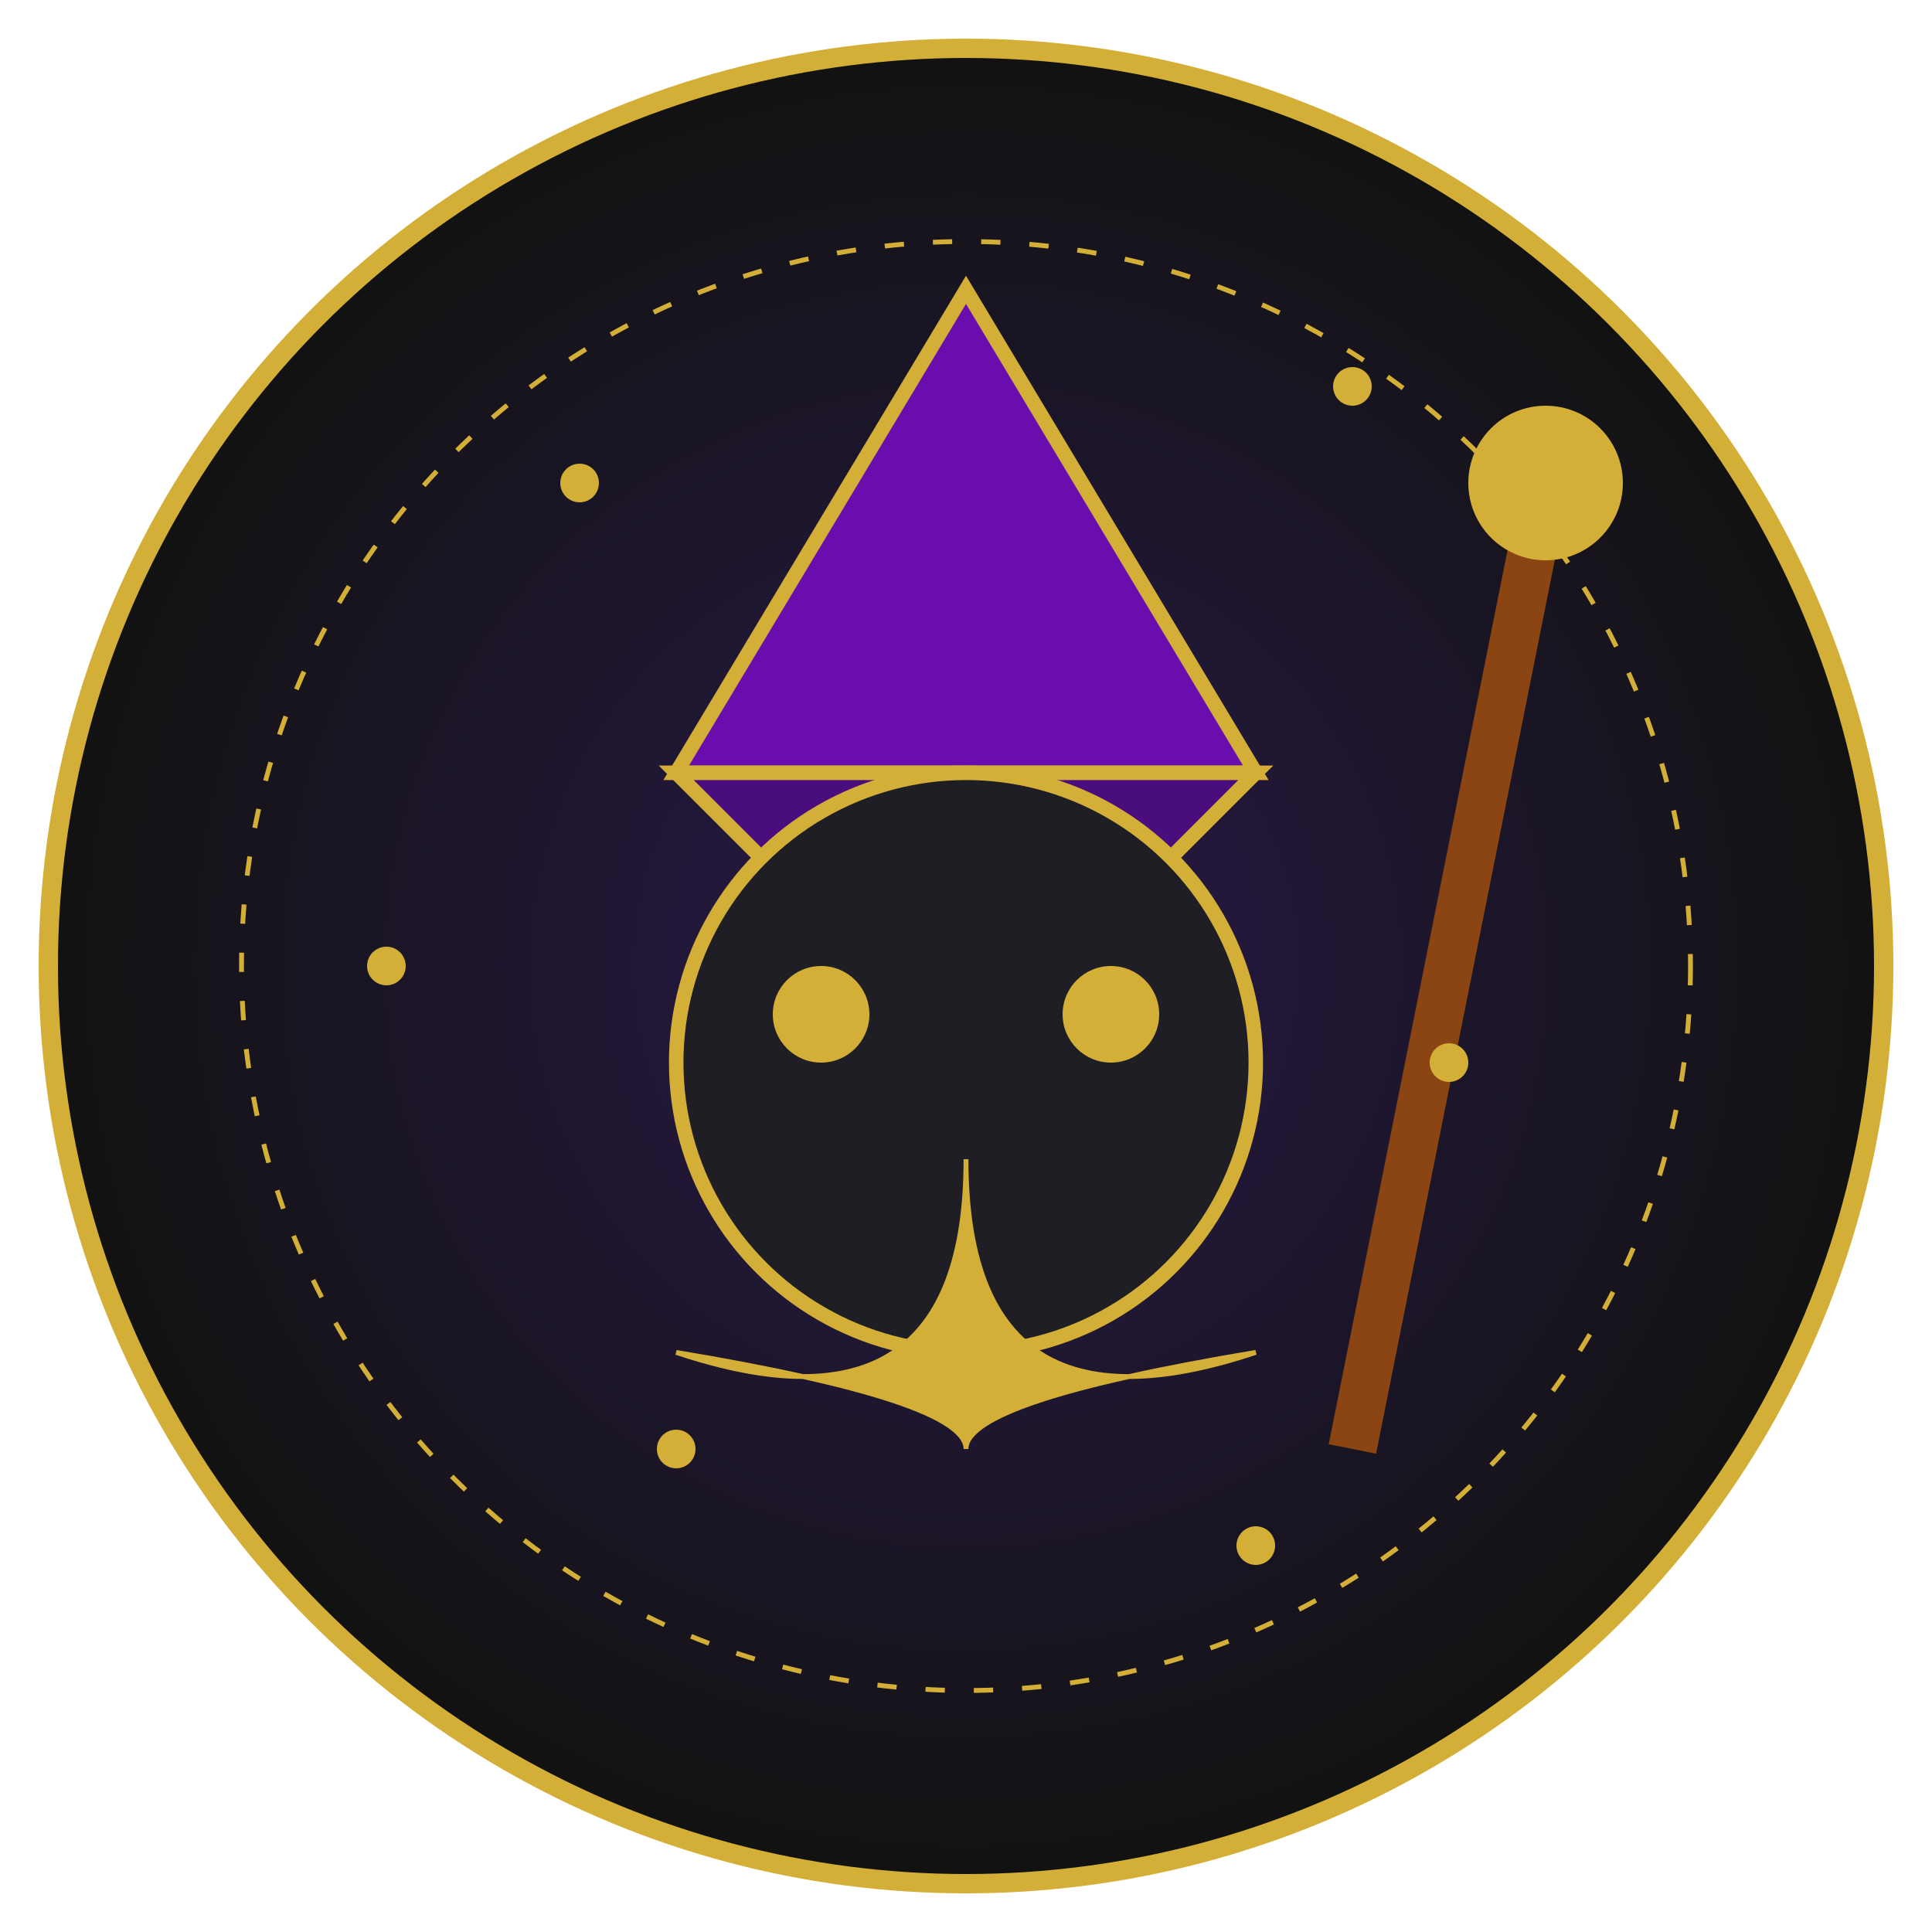<svg xmlns="http://www.w3.org/2000/svg" width="200" height="200" viewBox="0 0 200 200">
  <!-- Background with gradient -->
  <defs>
    <radialGradient id="bg" cx="50%" cy="50%" r="50%" fx="50%" fy="50%">
      <stop offset="0%" stop-color="#2a1a4a" />
      <stop offset="100%" stop-color="#121212" />
    </radialGradient>
    <filter id="glow" x="-50%" y="-50%" width="200%" height="200%">
      <feGaussianBlur stdDeviation="4" result="blur" />
      <feComposite in="SourceGraphic" in2="blur" operator="over" />
    </filter>
  </defs>
  
  <!-- Background circle -->
  <circle cx="100" cy="100" r="95" fill="url(#bg)" stroke="#d4af37" stroke-width="2" />
  
  <!-- Wizard hat -->
  <path d="M100 30 L130 80 L70 80 Z" fill="#6a0dad" stroke="#d4af37" stroke-width="1.5" />
  <path d="M70 80 L130 80 L120 90 L80 90 Z" fill="#4a0d7d" stroke="#d4af37" stroke-width="1.5" />
  
  <!-- Face outline -->
  <circle cx="100" cy="110" r="30" fill="#1e1e24" stroke="#d4af37" stroke-width="1.5" />
  
  <!-- Eyes -->
  <circle cx="85" cy="105" r="5" fill="#d4af37" filter="url(#glow)" />
  <circle cx="115" cy="105" r="5" fill="#d4af37" filter="url(#glow)" />
  
  <!-- Beard -->
  <path d="M100 120 Q100 150 70 140 Q100 145 100 150 Q100 145 130 140 Q100 150 100 120" fill="#d4af37" stroke="#d4af37" stroke-width="0.5" />
  
  <!-- Staff -->
  <line x1="160" y1="50" x2="140" y2="150" stroke="#8b4513" stroke-width="5" />
  <circle cx="160" cy="50" r="8" fill="#d4af37" filter="url(#glow)" />
  
  <!-- Decorative elements -->
  <circle cx="100" cy="100" r="75" fill="none" stroke="#d4af37" stroke-width="0.5" stroke-dasharray="2,3" />
  
  <!-- Stars -->
  <g fill="#d4af37" filter="url(#glow)">
    <circle cx="60" cy="50" r="2" />
    <circle cx="140" cy="40" r="2" />
    <circle cx="40" cy="100" r="2" />
    <circle cx="150" cy="110" r="2" />
    <circle cx="70" cy="150" r="2" />
    <circle cx="130" cy="160" r="2" />
  </g>
</svg>